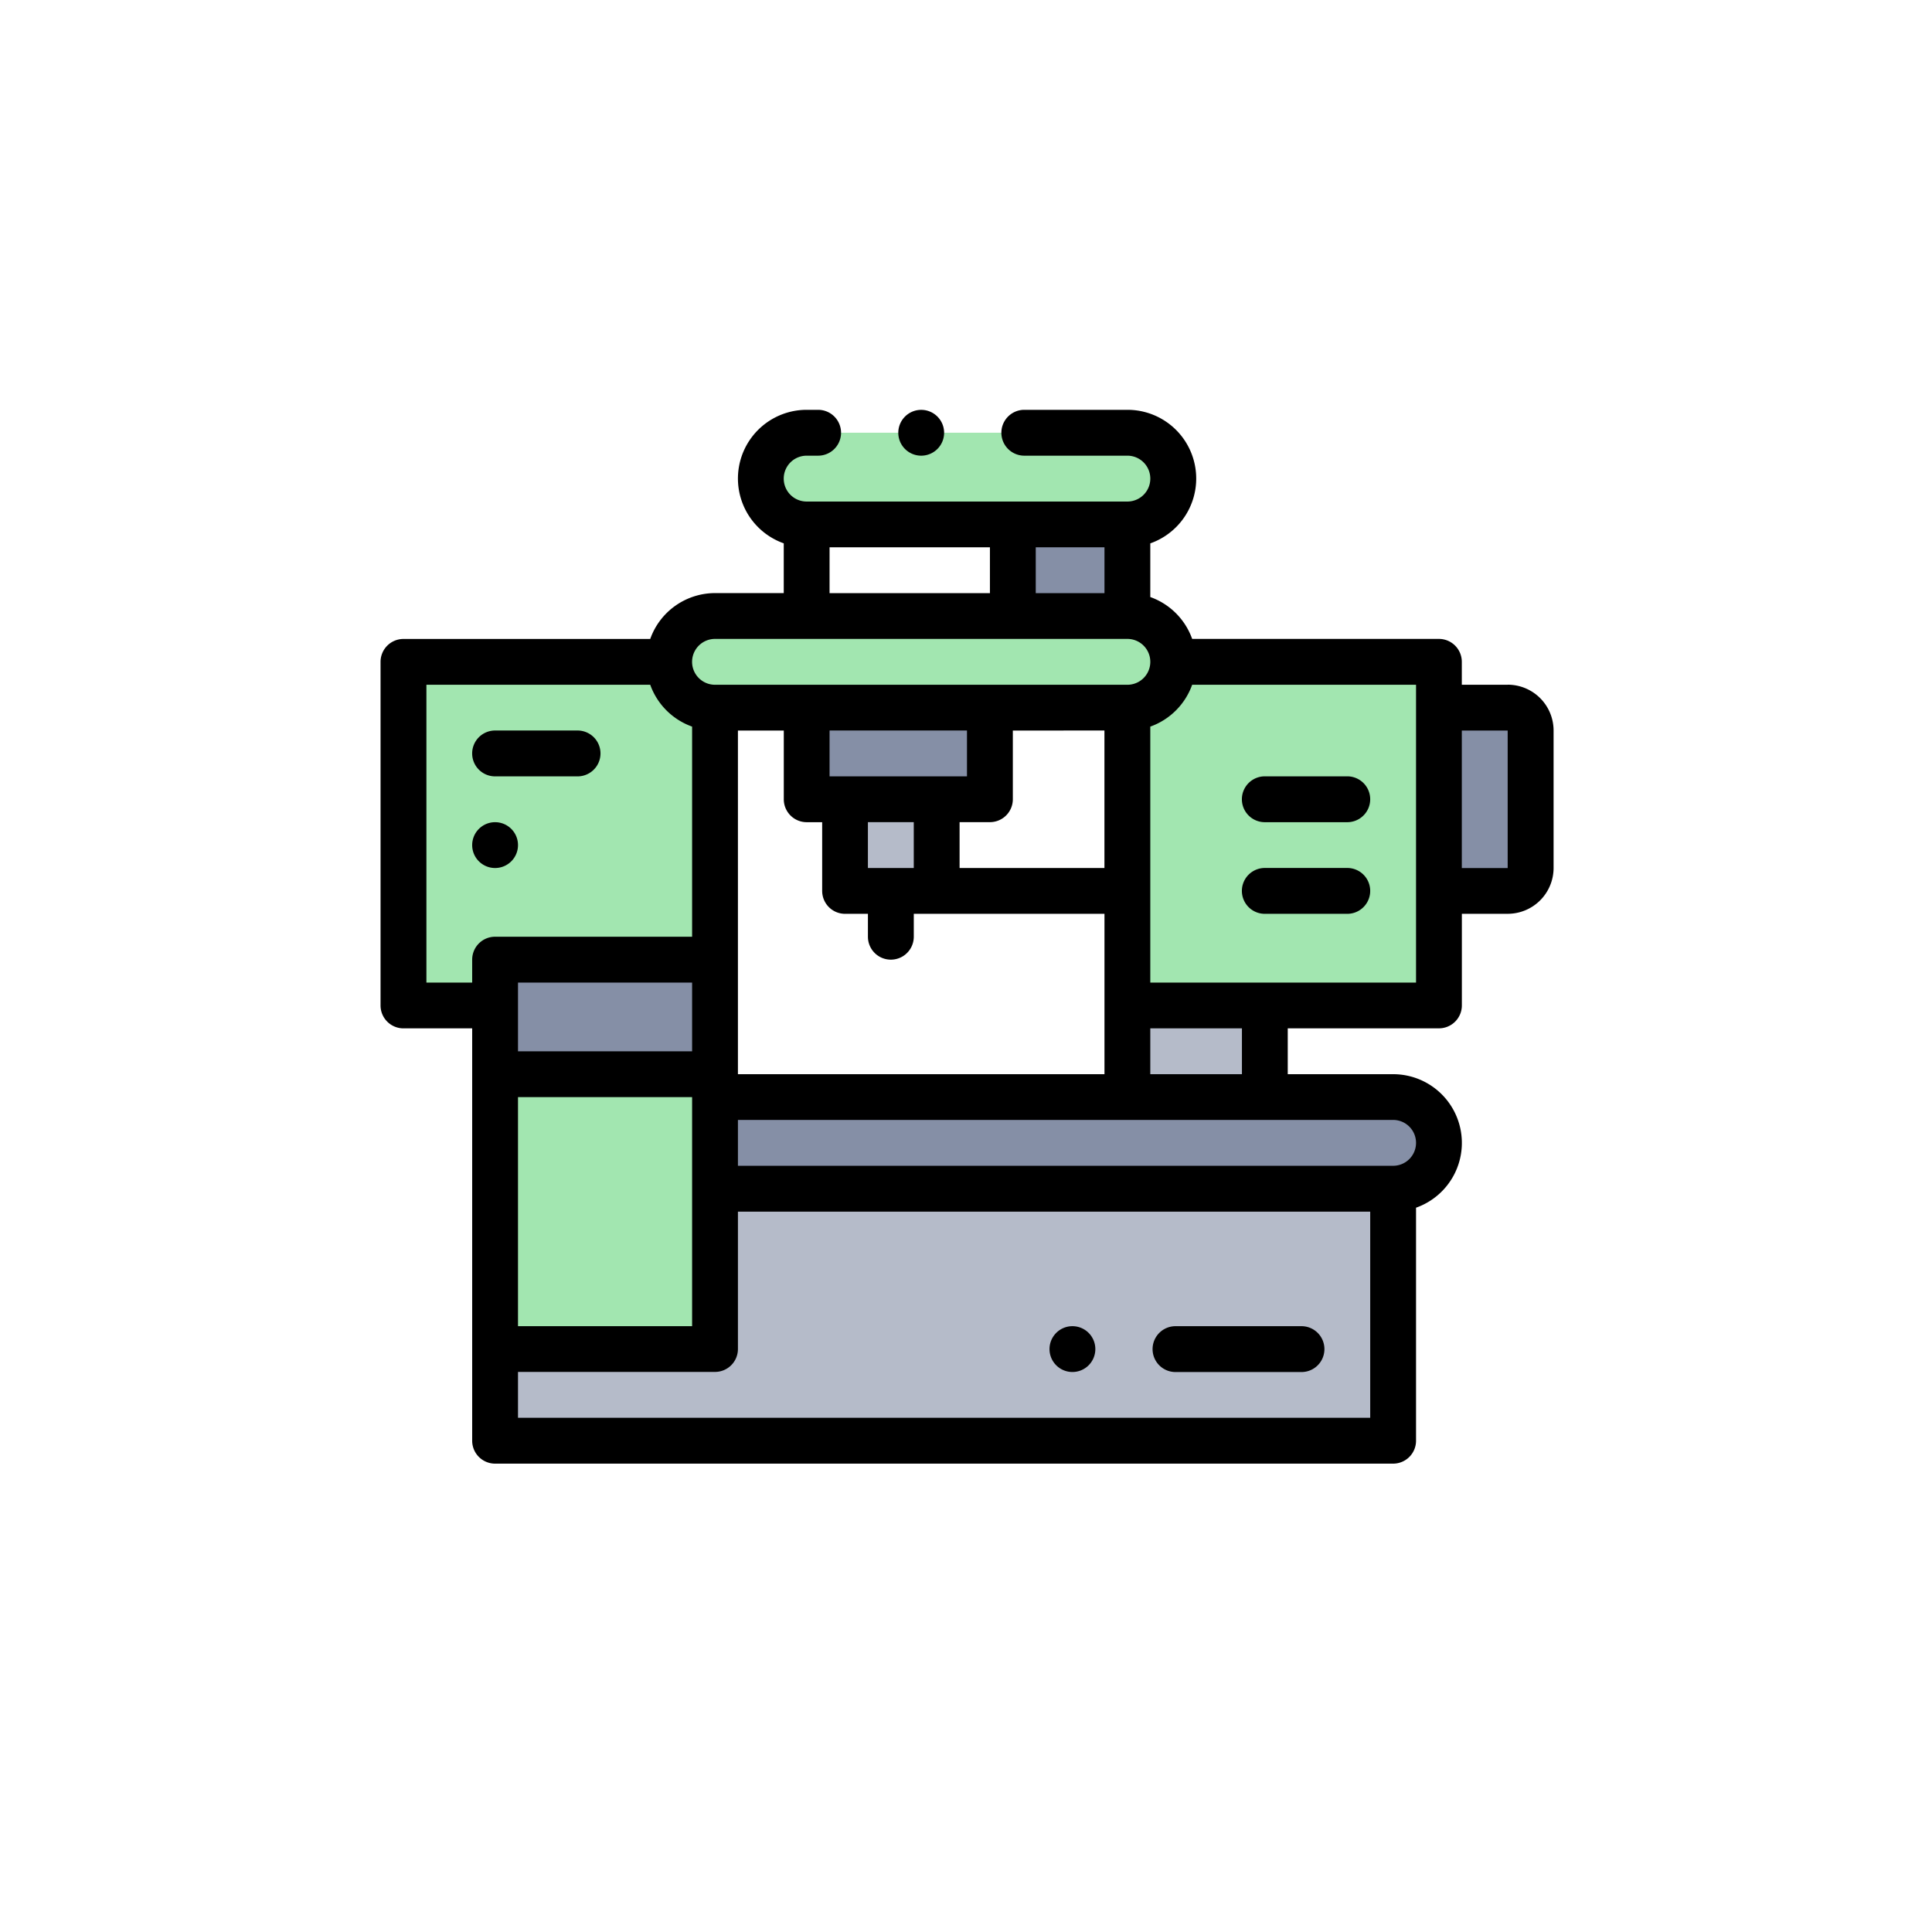 <svg xmlns="http://www.w3.org/2000/svg" xmlns:xlink="http://www.w3.org/1999/xlink" width="198" height="198" viewBox="0 0 198 198">
  <defs>
    <filter id="Elipse_4966" x="0" y="0" width="198" height="198" filterUnits="userSpaceOnUse">
      <feOffset dy="3" input="SourceAlpha"/>
      <feGaussianBlur stdDeviation="3" result="blur"/>
      <feFlood flood-opacity="0.161"/>
      <feComposite operator="in" in2="blur"/>
      <feComposite in="SourceGraphic"/>
    </filter>
    <clipPath id="clip-path">
      <rect id="Rectángulo_294514" data-name="Rectángulo 294514" width="120.209" height="108" fill="none"/>
    </clipPath>
  </defs>
  <g id="Grupo_179511" data-name="Grupo 179511" transform="translate(-288 -618.137)">
    <g transform="matrix(1, 0, 0, 1, 288, 618.14)" filter="url(#Elipse_4966)">
      <circle id="Elipse_4966-2" data-name="Elipse 4966" cx="90" cy="90" r="90" transform="translate(9 6)" fill="#fff"/>
    </g>
    <g id="Grupo_175327" data-name="Grupo 175327" transform="translate(327 660.137)">
      <g id="Grupo_175327-2" data-name="Grupo 175327" clip-path="url(#clip-path)">
        <path id="Trazado_265886" data-name="Trazado 265886" d="M170.7,19.391h32.87a4.7,4.7,0,1,0,0-9.391H170.7a4.7,4.7,0,1,0,0,9.391" transform="translate(-127.026 -7.652)" fill="#a2e6b0" fill-rule="evenodd"/>
        <path id="Trazado_265887" data-name="Trazado 265887" d="M172.957,90H130.7a4.7,4.7,0,1,0,0,9.391h42.261a4.7,4.7,0,1,0,0-9.391" transform="translate(-96.417 -68.87)" fill="#a2e6b0" fill-rule="evenodd"/>
        <path id="Trazado_265888" data-name="Trazado 265888" d="M41.93,140.522V114.7a4.709,4.709,0,0,1-4.7-4.7H10v35.217h9.391v-4.7Z" transform="translate(-7.652 -84.174)" fill="#a2e6b0" fill-rule="evenodd"/>
        <rect id="Rectángulo_294508" data-name="Rectángulo 294508" width="18.783" height="9.392" transform="translate(43.67 30.522)" fill="#858fa6"/>
        <rect id="Rectángulo_294509" data-name="Rectángulo 294509" width="9.391" height="9.391" transform="translate(47.604 39.914)" fill="#b5bbc9"/>
        <path id="Trazado_265889" data-name="Trazado 265889" d="M326,114.7v30.522h31.93V110H330.7a4.709,4.709,0,0,1-4.7,4.7" transform="translate(-249.461 -84.174)" fill="#a2e6b0" fill-rule="evenodd"/>
        <path id="Trazado_265890" data-name="Trazado 265890" d="M462,130v18.783h7.043a2.355,2.355,0,0,0,2.348-2.348V132.348A2.355,2.355,0,0,0,469.044,130Z" transform="translate(-353.53 -99.478)" fill="#858fa6" fill-rule="evenodd"/>
        <rect id="Rectángulo_294510" data-name="Rectángulo 294510" width="14.088" height="9.391" transform="translate(76.539 61.043)" fill="#b5bbc9"/>
        <path id="Trazado_265891" data-name="Trazado 265891" d="M202.349,300H146V309.4h69.5a4.7,4.7,0,1,0,0-9.391Z" transform="translate(-111.722 -229.568)" fill="#858fa6" fill-rule="evenodd"/>
        <path id="Trazado_265892" data-name="Trazado 265892" d="M142.038,340h-69.5v16.434H50v9.391h92.034Z" transform="translate(-38.264 -260.177)" fill="#b5bbc9" fill-rule="evenodd"/>
        <rect id="Rectángulo_294511" data-name="Rectángulo 294511" width="22.538" height="28.174" transform="translate(11.74 68.087)" fill="#a2e6b0"/>
        <rect id="Rectángulo_294512" data-name="Rectángulo 294512" width="11.739" height="9.391" transform="translate(64.8 11.739)" fill="#858fa6"/>
        <rect id="Rectángulo_294513" data-name="Rectángulo 294513" width="22.538" height="11.739" transform="translate(11.74 56.348)" fill="#858fa6"/>
        <path id="Trazado_265893" data-name="Trazado 265893" d="M115.513,28.175h-4.7V25.826a2.348,2.348,0,0,0-2.348-2.348H83.179a7.076,7.076,0,0,0-4.292-4.291v-5.5A7.043,7.043,0,0,0,76.539,0H65.975a2.348,2.348,0,0,0,0,4.7H76.539a2.348,2.348,0,1,1,0,4.7H43.67a2.348,2.348,0,0,1,0-4.7h1.175a2.348,2.348,0,0,0,0-4.7H43.67a7.043,7.043,0,0,0-2.348,13.683v5.1H34.278a7.056,7.056,0,0,0-6.64,4.7H2.348A2.348,2.348,0,0,0,0,25.826V61.043a2.348,2.348,0,0,0,2.348,2.348H9.391v42.261A2.348,2.348,0,0,0,11.739,108h92.035a2.348,2.348,0,0,0,2.348-2.348V81.77a7.042,7.042,0,0,0-2.348-13.682h-10.8v-4.7H108.47a2.348,2.348,0,0,0,2.348-2.348v-9.39h4.7a4.7,4.7,0,0,0,4.7-4.7V32.871a4.7,4.7,0,0,0-4.7-4.7M67.148,14.087h7.043v4.7H67.148Zm-21.13,0H62.452v4.7H46.017ZM34.278,23.478H76.539a2.348,2.348,0,1,1,0,4.7H34.278a2.348,2.348,0,0,1,0-4.7m2.348,44.61V32.87h4.7v7.044a2.348,2.348,0,0,0,2.348,2.348h1.586v7.043A2.348,2.348,0,0,0,47.6,51.653h2.349V54a2.348,2.348,0,1,0,4.7,0V51.653H74.191V68.087H36.626ZM14.087,58.7H31.93v7.043H14.087Zm0,11.739H31.93V93.913H14.087ZM60.1,37.566H46.017v-4.7H60.1Zm14.087-4.7V46.957H59.343v-4.7h3.109A2.348,2.348,0,0,0,64.8,39.914V32.87Zm-24.24,9.392h4.7v4.7h-4.7ZM4.7,58.7V28.174H27.638a7.078,7.078,0,0,0,4.292,4.292V54H11.739a2.348,2.348,0,0,0-2.348,2.348V58.7ZM14.087,103.3v-4.7H34.278a2.348,2.348,0,0,0,2.348-2.348V82.175h64.8V103.3Zm92.035-28.173a2.35,2.35,0,0,1-2.348,2.348H36.626v-4.7h67.148a2.35,2.35,0,0,1,2.348,2.348M88.279,68.088H78.887v-4.7h9.392ZM106.122,58.7H78.887V32.466a7.076,7.076,0,0,0,4.292-4.292h22.943Zm9.391-11.738h-4.7V32.871h4.7Z"/>
        <path id="Trazado_265894" data-name="Trazado 265894" d="M386.8,200h-8.451a2.348,2.348,0,1,0,0,4.7H386.8a2.348,2.348,0,1,0,0-4.7" transform="translate(-287.725 -153.047)"/>
        <path id="Trazado_265895" data-name="Trazado 265895" d="M386.8,160h-8.451a2.348,2.348,0,1,0,0,4.7H386.8a2.348,2.348,0,1,0,0-4.7" transform="translate(-287.725 -122.438)"/>
        <path id="Trazado_265896" data-name="Trazado 265896" d="M42.348,144.7H50.8a2.348,2.348,0,0,0,0-4.7H42.348a2.348,2.348,0,0,0,0,4.7" transform="translate(-30.609 -107.134)"/>
        <path id="Trazado_265897" data-name="Trazado 265897" d="M42.348,184.7h0A2.348,2.348,0,1,0,40,182.352a2.347,2.347,0,0,0,2.35,2.348" transform="translate(-30.609 -137.742)"/>
        <path id="Trazado_265898" data-name="Trazado 265898" d="M352.264,400H339.352a2.348,2.348,0,1,0,0,4.7h12.912a2.348,2.348,0,1,0,0-4.7" transform="translate(-257.881 -306.087)"/>
        <path id="Trazado_265899" data-name="Trazado 265899" d="M294.349,400h0a2.348,2.348,0,1,0,2.35,2.348,2.348,2.348,0,0,0-2.35-2.348" transform="translate(-223.444 -306.087)"/>
        <path id="Trazado_265900" data-name="Trazado 265900" d="M228.348,4.7h0A2.348,2.348,0,1,0,226,2.348,2.347,2.347,0,0,0,228.35,4.7" transform="translate(-172.939)"/>
      </g>
    </g>
  </g>
</svg>
